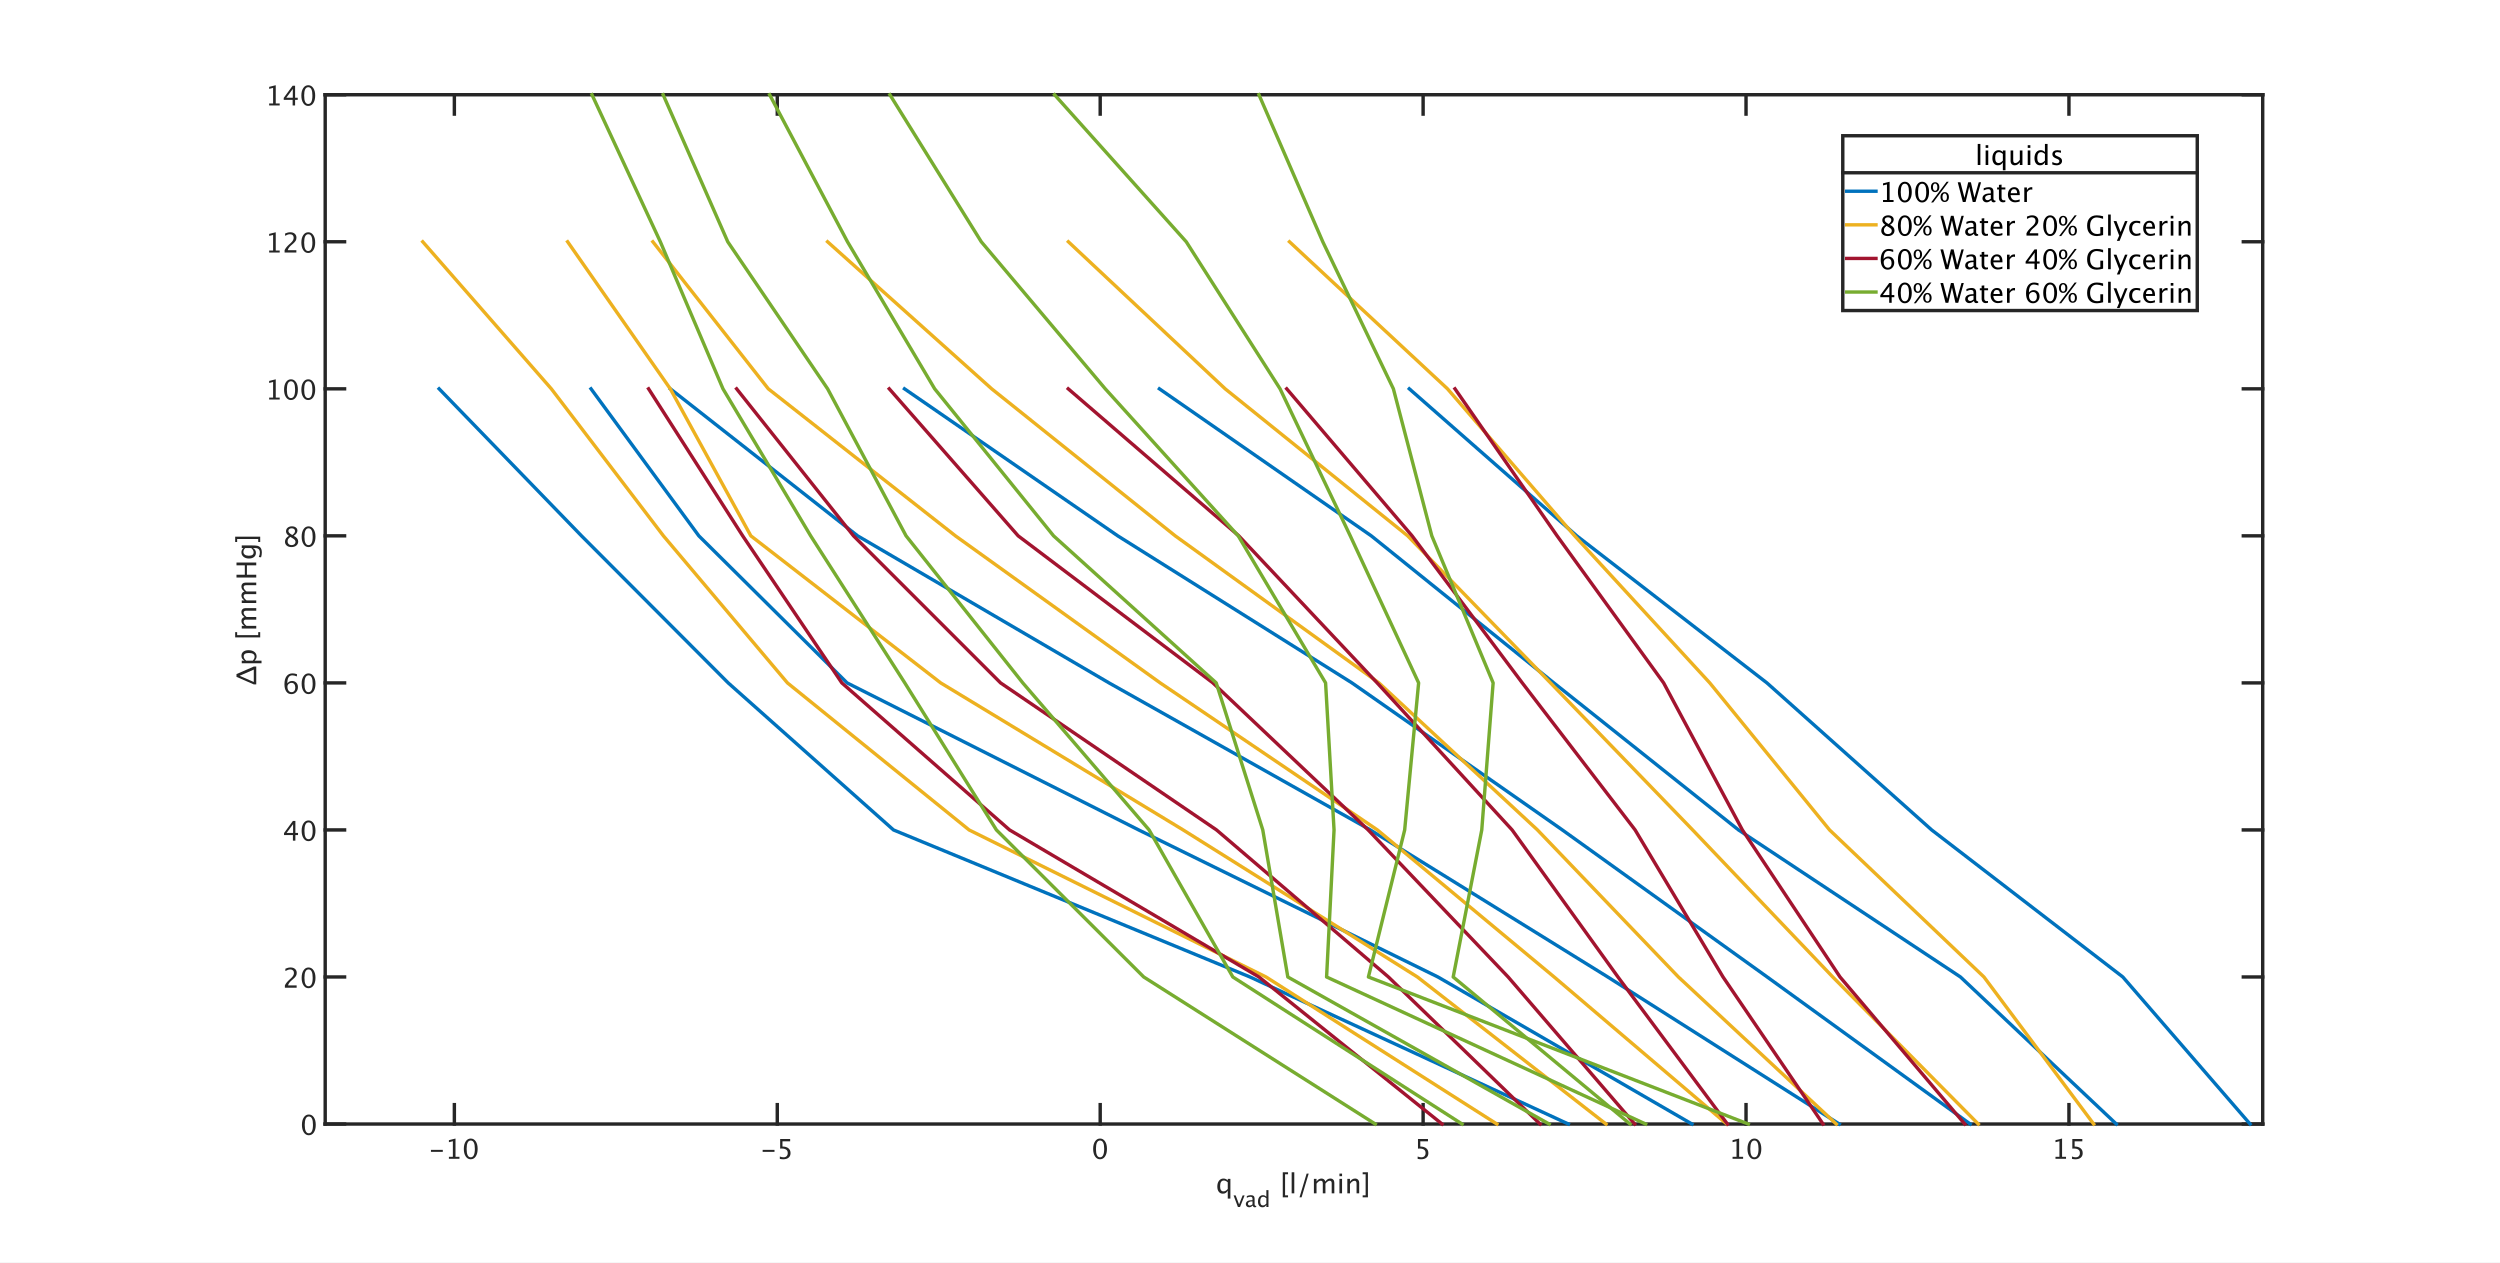 <?xml version="1.0"?>
<!DOCTYPE svg PUBLIC '-//W3C//DTD SVG 1.0//EN'
          'http://www.w3.org/TR/2001/REC-SVG-20010904/DTD/svg10.dtd'>
<svg xmlns:xlink="http://www.w3.org/1999/xlink" style="fill-opacity:1; color-rendering:auto; color-interpolation:auto; text-rendering:auto; stroke:black; stroke-linecap:square; stroke-miterlimit:10; shape-rendering:auto; stroke-opacity:1; fill:black; stroke-dasharray:none; font-weight:normal; stroke-width:1; font-family:'Dialog'; font-style:normal; stroke-linejoin:miter; font-size:12px; stroke-dashoffset:0; image-rendering:auto;" width="2560" height="1293" xmlns="http://www.w3.org/2000/svg"
><rect width="100%" height="100%" fill="#808080" stroke="none"/><!--Generated by the Batik Graphics2D SVG Generator--><defs id="genericDefs"
  /><g
  ><defs id="defs1"
    ><clipPath clipPathUnits="userSpaceOnUse" id="clipPath1"
      ><path d="M0 0 L2560 0 L2560 1293 L0 1293 L0 0 Z"
      /></clipPath
    ></defs
    ><g style="fill:white; stroke:white;"
    ><rect x="0" y="0" width="2560" style="clip-path:url(#clipPath1); stroke:none;" height="1293"
    /></g
    ><g style="fill:white; text-rendering:optimizeSpeed; color-rendering:optimizeSpeed; image-rendering:optimizeSpeed; shape-rendering:crispEdges; stroke:white; color-interpolation:sRGB;"
    ><rect x="0" width="2560" height="1293" y="0" style="stroke:none;"
      /><path style="stroke:none;" d="M333 1151 L2317 1151 L2317 97 L333 97 Z"
    /></g
    ><g style="fill:rgb(38,38,38); text-rendering:geometricPrecision; image-rendering:optimizeQuality; color-rendering:optimizeQuality; stroke-linejoin:round; stroke:rgb(38,38,38); color-interpolation:linearRGB; stroke-width:3.5;"
    ><line y2="1151" style="fill:none;" x1="333" x2="2317" y1="1151"
      /><line y2="97" style="fill:none;" x1="333" x2="2317" y1="97"
      /><line y2="1131.16" style="fill:none;" x1="465.267" x2="465.267" y1="1151"
      /><line y2="1131.16" style="fill:none;" x1="795.933" x2="795.933" y1="1151"
      /><line y2="1131.16" style="fill:none;" x1="1126.6" x2="1126.6" y1="1151"
      /><line y2="1131.16" style="fill:none;" x1="1457.267" x2="1457.267" y1="1151"
      /><line y2="1131.16" style="fill:none;" x1="1787.933" x2="1787.933" y1="1151"
      /><line y2="1131.16" style="fill:none;" x1="2118.6" x2="2118.6" y1="1151"
      /><line y2="116.84" style="fill:none;" x1="465.267" x2="465.267" y1="97"
      /><line y2="116.84" style="fill:none;" x1="795.933" x2="795.933" y1="97"
      /><line y2="116.84" style="fill:none;" x1="1126.6" x2="1126.6" y1="97"
      /><line y2="116.84" style="fill:none;" x1="1457.267" x2="1457.267" y1="97"
      /><line y2="116.84" style="fill:none;" x1="1787.933" x2="1787.933" y1="97"
      /><line y2="116.84" style="fill:none;" x1="2118.6" x2="2118.6" y1="97"
    /></g
    ><g transform="translate(465.267,1158.6)" style="font-size:28px; fill:rgb(38,38,38); text-rendering:geometricPrecision; image-rendering:optimizeQuality; color-rendering:optimizeQuality; font-family:sans-serif; stroke:rgb(38,38,38); color-interpolation:linearRGB;"
    ><path style="stroke:none;" d="M-23.977 20.918 L-23.977 18.895 L-11.836 18.895 L-11.836 20.918 ZM-5.588 28 L-5.588 25.977 L-1.541 25.977 L-1.541 10.008 L-5.588 11.02 L-5.588 8.941 L1.166 7.26 L1.166 25.977 L5.213 25.977 L5.213 28 ZM16.684 28.506 Q13.553 28.506 11.618 25.56 Q9.684 22.613 9.684 17.869 Q9.684 13.084 11.632 10.172 Q13.58 7.26 16.766 7.26 Q19.951 7.26 21.899 10.172 Q23.848 13.084 23.848 17.828 Q23.848 22.695 21.899 25.601 Q19.951 28.506 16.684 28.506 ZM16.711 26.482 Q20.99 26.482 20.99 17.787 Q20.99 9.283 16.766 9.283 Q12.555 9.283 12.555 17.869 Q12.555 26.482 16.711 26.482 Z"
    /></g
    ><g transform="translate(795.933,1158.6)" style="font-size:28px; fill:rgb(38,38,38); text-rendering:geometricPrecision; image-rendering:optimizeQuality; color-rendering:optimizeQuality; font-family:sans-serif; stroke:rgb(38,38,38); color-interpolation:linearRGB;"
    ><path style="stroke:none;" d="M-14.977 20.918 L-14.977 18.895 L-2.836 18.895 L-2.836 20.918 ZM2.606 28.082 L2.606 25.676 Q4.615 26.482 6.434 26.482 Q8.43 26.482 9.571 25.307 Q10.713 24.131 10.713 22.066 Q10.713 17.514 4.438 17.514 Q3.727 17.514 2.947 17.609 L2.947 7.766 L13.188 7.766 L13.188 10.117 L5.312 10.117 L5.312 15.449 Q9.209 15.449 11.396 17.24 Q13.584 19.031 13.584 22.203 Q13.584 25.156 11.595 26.831 Q9.605 28.506 6.078 28.506 Q4.547 28.506 2.606 28.082 Z"
    /></g
    ><g transform="translate(1126.6,1158.6)" style="font-size:28px; fill:rgb(38,38,38); text-rendering:geometricPrecision; image-rendering:optimizeQuality; color-rendering:optimizeQuality; font-family:sans-serif; stroke:rgb(38,38,38); color-interpolation:linearRGB;"
    ><path style="stroke:none;" d="M-0.223 28.506 Q-3.353 28.506 -5.288 25.56 Q-7.223 22.613 -7.223 17.869 Q-7.223 13.084 -5.274 10.172 Q-3.326 7.26 -0.141 7.26 Q3.045 7.26 4.993 10.172 Q6.941 13.084 6.941 17.828 Q6.941 22.695 4.993 25.601 Q3.045 28.506 -0.223 28.506 ZM-0.195 26.482 Q4.084 26.482 4.084 17.787 Q4.084 9.283 -0.141 9.283 Q-4.352 9.283 -4.352 17.869 Q-4.352 26.482 -0.195 26.482 Z"
    /></g
    ><g transform="translate(1457.267,1158.6)" style="font-size:28px; fill:rgb(38,38,38); text-rendering:geometricPrecision; image-rendering:optimizeQuality; color-rendering:optimizeQuality; font-family:sans-serif; stroke:rgb(38,38,38); color-interpolation:linearRGB;"
    ><path style="stroke:none;" d="M-5.596 28.082 L-5.596 25.676 Q-3.586 26.482 -1.768 26.482 Q0.229 26.482 1.37 25.307 Q2.512 24.131 2.512 22.066 Q2.512 17.514 -3.764 17.514 Q-4.475 17.514 -5.254 17.609 L-5.254 7.766 L4.986 7.766 L4.986 10.117 L-2.889 10.117 L-2.889 15.449 Q1.008 15.449 3.195 17.24 Q5.383 19.031 5.383 22.203 Q5.383 25.156 3.394 26.831 Q1.404 28.506 -2.123 28.506 Q-3.654 28.506 -5.596 28.082 Z"
    /></g
    ><g transform="translate(1787.933,1158.6)" style="font-size:28px; fill:rgb(38,38,38); text-rendering:geometricPrecision; image-rendering:optimizeQuality; color-rendering:optimizeQuality; font-family:sans-serif; stroke:rgb(38,38,38); color-interpolation:linearRGB;"
    ><path style="stroke:none;" d="M-13.789 28 L-13.789 25.977 L-9.742 25.977 L-9.742 10.008 L-13.789 11.02 L-13.789 8.941 L-7.035 7.26 L-7.035 25.977 L-2.988 25.977 L-2.988 28 ZM8.482 28.506 Q5.352 28.506 3.417 25.56 Q1.482 22.613 1.482 17.869 Q1.482 13.084 3.431 10.172 Q5.379 7.26 8.565 7.26 Q11.75 7.26 13.698 10.172 Q15.646 13.084 15.646 17.828 Q15.646 22.695 13.698 25.601 Q11.75 28.506 8.482 28.506 ZM8.51 26.482 Q12.789 26.482 12.789 17.787 Q12.789 9.283 8.565 9.283 Q4.354 9.283 4.354 17.869 Q4.354 26.482 8.51 26.482 Z"
    /></g
    ><g transform="translate(2118.6,1158.6)" style="font-size:28px; fill:rgb(38,38,38); text-rendering:geometricPrecision; image-rendering:optimizeQuality; color-rendering:optimizeQuality; font-family:sans-serif; stroke:rgb(38,38,38); color-interpolation:linearRGB;"
    ><path style="stroke:none;" d="M-13.789 28 L-13.789 25.977 L-9.742 25.977 L-9.742 10.008 L-13.789 11.02 L-13.789 8.941 L-7.035 7.26 L-7.035 25.977 L-2.988 25.977 L-2.988 28 ZM3.109 28.082 L3.109 25.676 Q5.119 26.482 6.938 26.482 Q8.934 26.482 10.075 25.307 Q11.217 24.131 11.217 22.066 Q11.217 17.514 4.941 17.514 Q4.231 17.514 3.451 17.609 L3.451 7.766 L13.691 7.766 L13.691 10.117 L5.816 10.117 L5.816 15.449 Q9.713 15.449 11.9 17.24 Q14.088 19.031 14.088 22.203 Q14.088 25.156 12.099 26.831 Q10.109 28.506 6.582 28.506 Q5.051 28.506 3.109 28.082 Z"
    /></g
    ><g transform="translate(1245,1222)" style="font-size:28px; fill:rgb(38,38,38); text-rendering:geometricPrecision; image-rendering:optimizeQuality; color-rendering:optimizeQuality; font-family:sans-serif; stroke:rgb(38,38,38); color-interpolation:linearRGB;"
    ><path style="stroke:none;" d="M12.223 5.4 L12.223 -2.789 Q10.582 0.342 7.273 0.342 Q4.594 0.342 3.056 -1.613 Q1.518 -3.568 1.518 -6.959 Q1.518 -10.664 3.261 -12.92 Q5.004 -15.176 7.848 -15.176 Q10.486 -15.176 12.223 -13.152 L12.223 -14.848 L14.93 -14.848 L14.93 5.4 ZM12.223 -11.307 Q10.131 -13.152 8.258 -13.152 Q4.389 -13.152 4.389 -7.232 Q4.389 -2.023 7.834 -2.023 Q10.076 -2.023 12.223 -4.471 Z"
    /></g
    ><g transform="translate(1263,1236)" style="font-size:22.4px; fill:rgb(38,38,38); text-rendering:geometricPrecision; image-rendering:optimizeQuality; color-rendering:optimizeQuality; font-family:sans-serif; stroke:rgb(38,38,38); color-interpolation:linearRGB;"
    ><path style="stroke:none;" d="M4.616 0 L0.197 -11.878 L2.352 -11.878 L5.808 -2.636 L9.45 -11.878 L11.463 -11.878 L6.77 0 ZM19.873 -1.509 Q17.938 0.273 16.144 0.273 Q14.667 0.273 13.694 -0.651 Q12.72 -1.575 12.72 -2.986 Q12.72 -4.933 14.355 -5.977 Q15.991 -7.022 19.042 -7.022 L19.556 -7.022 L19.556 -8.455 Q19.556 -10.522 17.434 -10.522 Q15.728 -10.522 13.748 -9.472 L13.748 -11.255 Q15.925 -12.141 17.828 -12.141 Q19.819 -12.141 20.765 -11.244 Q21.711 -10.347 21.711 -8.455 L21.711 -3.073 Q21.711 -1.225 22.848 -1.225 Q22.991 -1.225 23.264 -1.269 L23.417 -0.077 Q22.684 0.273 21.798 0.273 Q20.289 0.273 19.873 -1.509 ZM19.556 -2.68 L19.556 -5.753 L18.834 -5.775 Q17.062 -5.775 15.969 -5.102 Q14.875 -4.43 14.875 -3.336 Q14.875 -2.559 15.422 -2.023 Q15.969 -1.488 16.756 -1.488 Q18.102 -1.488 19.556 -2.68 ZM33.742 0 L33.742 -2.231 Q32.43 0.273 29.783 0.273 Q27.639 0.273 26.409 -1.291 Q25.178 -2.855 25.178 -5.567 Q25.178 -8.531 26.573 -10.336 Q27.967 -12.141 30.242 -12.141 Q32.353 -12.141 33.742 -10.522 L33.742 -17.27 L35.908 -17.27 L35.908 0 ZM33.742 -9.045 Q32.069 -10.522 30.57 -10.522 Q27.475 -10.522 27.475 -5.786 Q27.475 -1.619 30.231 -1.619 Q32.025 -1.619 33.742 -3.577 Z"
    /></g
    ><g transform="translate(1302,1222)" style="font-size:28px; fill:rgb(38,38,38); text-rendering:geometricPrecision; image-rendering:optimizeQuality; color-rendering:optimizeQuality; font-family:sans-serif; stroke:rgb(38,38,38); color-interpolation:linearRGB;"
    ><path style="stroke:none;" d="M11.553 4.047 L11.553 -21.588 L16.953 -21.588 L16.953 -19.564 L13.918 -19.564 L13.918 2.023 L16.953 2.023 L16.953 4.047 ZM20.658 0 L20.658 -21.588 L23.352 -21.588 L23.352 0 ZM28.697 4.047 L35.984 -20.234 L38.103 -20.234 L30.816 4.047 ZM43.435 0 L43.435 -14.848 L46.129 -14.848 L46.129 -12.059 Q48.098 -15.176 51.188 -15.176 Q54.168 -15.176 55.248 -12.059 Q57.162 -15.19 60.225 -15.19 Q62.193 -15.19 63.273 -14.034 Q64.353 -12.879 64.353 -10.801 L64.353 0 L61.647 0 L61.647 -10.377 Q61.647 -12.92 59.637 -12.92 Q57.545 -12.92 55.248 -9.953 L55.248 0 L52.541 0 L52.541 -10.377 Q52.541 -12.934 50.49 -12.934 Q48.453 -12.934 46.129 -9.953 L46.129 0 ZM69.576 0 L69.576 -14.848 L72.269 -14.848 L72.269 0 ZM69.576 -17.541 L69.576 -20.234 L72.269 -20.234 L72.269 -17.541 ZM77.67 0 L77.67 -14.848 L80.363 -14.848 L80.363 -12.059 Q82.496 -15.176 85.586 -15.176 Q87.514 -15.176 88.662 -13.952 Q89.811 -12.729 89.811 -10.664 L89.811 0 L87.117 0 L87.117 -9.789 Q87.117 -11.443 86.632 -12.148 Q86.147 -12.852 85.025 -12.852 Q82.551 -12.852 80.363 -9.611 L80.363 0 ZM98.766 4.047 L98.766 -21.588 L93.365 -21.588 L93.365 -19.564 L96.4 -19.564 L96.4 2.023 L93.365 2.023 L93.365 4.047 Z"
    /></g
    ><g style="fill:rgb(38,38,38); text-rendering:geometricPrecision; image-rendering:optimizeQuality; color-rendering:optimizeQuality; stroke-linejoin:round; stroke:rgb(38,38,38); color-interpolation:linearRGB; stroke-width:3.5;"
    ><line y2="97" style="fill:none;" x1="333" x2="333" y1="1151"
      /><line y2="97" style="fill:none;" x1="2317" x2="2317" y1="1151"
      /><line y2="1151" style="fill:none;" x1="333" x2="352.84" y1="1151"
      /><line y2="1000.429" style="fill:none;" x1="333" x2="352.84" y1="1000.429"
      /><line y2="849.857" style="fill:none;" x1="333" x2="352.84" y1="849.857"
      /><line y2="699.286" style="fill:none;" x1="333" x2="352.84" y1="699.286"
      /><line y2="548.714" style="fill:none;" x1="333" x2="352.84" y1="548.714"
      /><line y2="398.143" style="fill:none;" x1="333" x2="352.84" y1="398.143"
      /><line y2="247.571" style="fill:none;" x1="333" x2="352.84" y1="247.571"
      /><line y2="97" style="fill:none;" x1="333" x2="352.84" y1="97"
      /><line y2="1151" style="fill:none;" x1="2317" x2="2297.16" y1="1151"
      /><line y2="1000.429" style="fill:none;" x1="2317" x2="2297.16" y1="1000.429"
      /><line y2="849.857" style="fill:none;" x1="2317" x2="2297.16" y1="849.857"
      /><line y2="699.286" style="fill:none;" x1="2317" x2="2297.16" y1="699.286"
      /><line y2="548.714" style="fill:none;" x1="2317" x2="2297.16" y1="548.714"
      /><line y2="398.143" style="fill:none;" x1="2317" x2="2297.16" y1="398.143"
      /><line y2="247.571" style="fill:none;" x1="2317" x2="2297.16" y1="247.571"
      /><line y2="97" style="fill:none;" x1="2317" x2="2297.16" y1="97"
    /></g
    ><g transform="translate(325.4,1151)" style="font-size:28px; fill:rgb(38,38,38); text-rendering:geometricPrecision; image-rendering:optimizeQuality; color-rendering:optimizeQuality; font-family:sans-serif; stroke:rgb(38,38,38); color-interpolation:linearRGB;"
    ><path style="stroke:none;" d="M-9.223 11.506 Q-12.354 11.506 -14.288 8.56 Q-16.223 5.613 -16.223 0.869 Q-16.223 -3.916 -14.274 -6.828 Q-12.326 -9.74 -9.141 -9.74 Q-5.955 -9.74 -4.007 -6.828 Q-2.059 -3.916 -2.059 0.828 Q-2.059 5.695 -4.007 8.601 Q-5.955 11.506 -9.223 11.506 ZM-9.195 9.482 Q-4.916 9.482 -4.916 0.787 Q-4.916 -7.717 -9.141 -7.717 Q-13.352 -7.717 -13.352 0.869 Q-13.352 9.482 -9.195 9.482 Z"
    /></g
    ><g transform="translate(325.4,1000.429)" style="font-size:28px; fill:rgb(38,38,38); text-rendering:geometricPrecision; image-rendering:optimizeQuality; color-rendering:optimizeQuality; font-family:sans-serif; stroke:rgb(38,38,38); color-interpolation:linearRGB;"
    ><path style="stroke:none;" d="M-33.676 11 L-33.676 8.635 Q-32.5 5.887 -28.918 2.647 L-27.373 1.266 Q-24.393 -1.428 -24.393 -4.08 Q-24.393 -5.775 -25.411 -6.746 Q-26.43 -7.717 -28.207 -7.717 Q-30.312 -7.717 -33.17 -6.09 L-33.17 -8.469 Q-30.477 -9.74 -27.824 -9.74 Q-24.98 -9.74 -23.258 -8.209 Q-21.535 -6.678 -21.535 -4.148 Q-21.535 -2.33 -22.403 -0.922 Q-23.271 0.486 -25.637 2.496 L-26.676 3.385 Q-29.916 6.133 -30.422 8.635 L-21.631 8.635 L-21.631 11 ZM-9.518 11.506 Q-12.648 11.506 -14.583 8.56 Q-16.518 5.613 -16.518 0.869 Q-16.518 -3.916 -14.569 -6.828 Q-12.621 -9.74 -9.435 -9.74 Q-6.25 -9.74 -4.302 -6.828 Q-2.353 -3.916 -2.353 0.828 Q-2.353 5.695 -4.302 8.601 Q-6.25 11.506 -9.518 11.506 ZM-9.49 9.482 Q-5.211 9.482 -5.211 0.787 Q-5.211 -7.717 -9.435 -7.717 Q-13.646 -7.717 -13.646 0.869 Q-13.646 9.482 -9.49 9.482 Z"
    /></g
    ><g transform="translate(325.4,849.857)" style="font-size:28px; fill:rgb(38,38,38); text-rendering:geometricPrecision; image-rendering:optimizeQuality; color-rendering:optimizeQuality; font-family:sans-serif; stroke:rgb(38,38,38); color-interpolation:linearRGB;"
    ><path style="stroke:none;" d="M-25.459 11 L-25.459 5.271 L-34.565 5.271 L-34.565 3.234 L-25.459 -9.234 L-22.93 -9.234 L-22.93 3.07 L-20.223 3.07 L-20.223 5.271 L-22.93 5.271 L-22.93 11 ZM-31.926 3.07 L-25.281 3.07 L-25.281 -5.926 ZM-9.518 11.506 Q-12.648 11.506 -14.583 8.56 Q-16.518 5.613 -16.518 0.869 Q-16.518 -3.916 -14.569 -6.828 Q-12.621 -9.74 -9.435 -9.74 Q-6.25 -9.74 -4.302 -6.828 Q-2.353 -3.916 -2.353 0.828 Q-2.353 5.695 -4.302 8.601 Q-6.25 11.506 -9.518 11.506 ZM-9.49 9.482 Q-5.211 9.482 -5.211 0.787 Q-5.211 -7.717 -9.435 -7.717 Q-13.646 -7.717 -13.646 0.869 Q-13.646 9.482 -9.49 9.482 Z"
    /></g
    ><g transform="translate(325.4,699.286)" style="font-size:28px; fill:rgb(38,38,38); text-rendering:geometricPrecision; image-rendering:optimizeQuality; color-rendering:optimizeQuality; font-family:sans-serif; stroke:rgb(38,38,38); color-interpolation:linearRGB;"
    ><path style="stroke:none;" d="M-31.188 0.514 Q-29.26 -1.988 -26.334 -1.988 Q-23.682 -1.988 -21.993 -0.231 Q-20.305 1.525 -20.305 4.273 Q-20.305 7.432 -22.198 9.469 Q-24.092 11.506 -27.004 11.506 Q-30.354 11.506 -32.24 8.812 Q-34.127 6.119 -34.127 1.334 Q-34.127 -3.93 -31.96 -6.842 Q-29.793 -9.754 -25.855 -9.754 Q-24.051 -9.754 -21.344 -8.988 L-21.344 -6.637 Q-24.201 -7.731 -26.02 -7.731 Q-31.188 -7.731 -31.188 0.514 ZM-23.012 4.875 Q-23.012 2.578 -24.044 1.266 Q-25.076 -0.047 -26.908 -0.047 Q-28.617 -0.047 -29.848 1.102 Q-31.078 2.25 -31.078 3.863 Q-31.078 6.406 -29.909 7.944 Q-28.74 9.482 -26.812 9.482 Q-25.076 9.482 -24.044 8.231 Q-23.012 6.981 -23.012 4.875 ZM-9.518 11.506 Q-12.648 11.506 -14.583 8.56 Q-16.518 5.613 -16.518 0.869 Q-16.518 -3.916 -14.569 -6.828 Q-12.621 -9.74 -9.435 -9.74 Q-6.25 -9.74 -4.302 -6.828 Q-2.353 -3.916 -2.353 0.828 Q-2.353 5.695 -4.302 8.601 Q-6.25 11.506 -9.518 11.506 ZM-9.49 9.482 Q-5.211 9.482 -5.211 0.787 Q-5.211 -7.717 -9.435 -7.717 Q-13.646 -7.717 -13.646 0.869 Q-13.646 9.482 -9.49 9.482 Z"
    /></g
    ><g transform="translate(325.4,548.714)" style="font-size:28px; fill:rgb(38,38,38); text-rendering:geometricPrecision; image-rendering:optimizeQuality; color-rendering:optimizeQuality; font-family:sans-serif; stroke:rgb(38,38,38); color-interpolation:linearRGB;"
    ><path style="stroke:none;" d="M-29.561 -0.019 Q-32.527 -2.084 -32.527 -4.586 Q-32.527 -6.883 -30.846 -8.318 Q-29.164 -9.754 -26.457 -9.754 Q-23.955 -9.754 -22.403 -8.537 Q-20.852 -7.32 -20.852 -5.379 Q-20.852 -2.439 -24.625 -0.019 Q-20.045 2.223 -20.045 5.764 Q-20.045 8.307 -21.966 9.906 Q-23.887 11.506 -26.922 11.506 Q-29.902 11.506 -31.741 9.995 Q-33.58 8.484 -33.58 6.023 Q-33.58 2.387 -29.561 -0.019 ZM-26.129 -0.867 Q-23.299 -2.727 -23.299 -5.01 Q-23.299 -6.227 -24.242 -6.972 Q-25.186 -7.717 -26.73 -7.717 Q-28.221 -7.717 -29.15 -6.985 Q-30.08 -6.254 -30.08 -5.092 Q-30.08 -3.957 -29.239 -3.062 Q-28.398 -2.166 -26.129 -0.867 ZM-28.098 1.074 Q-29.725 2.332 -30.306 3.269 Q-30.887 4.205 -30.887 5.6 Q-30.887 7.336 -29.766 8.409 Q-28.645 9.482 -26.812 9.482 Q-25.049 9.482 -23.935 8.566 Q-22.82 7.65 -22.82 6.188 Q-22.82 5.012 -23.511 4.198 Q-24.201 3.385 -26.184 2.209 ZM-9.518 11.506 Q-12.648 11.506 -14.583 8.56 Q-16.518 5.613 -16.518 0.869 Q-16.518 -3.916 -14.569 -6.828 Q-12.621 -9.74 -9.435 -9.74 Q-6.25 -9.74 -4.302 -6.828 Q-2.353 -3.916 -2.353 0.828 Q-2.353 5.695 -4.302 8.601 Q-6.25 11.506 -9.518 11.506 ZM-9.49 9.482 Q-5.211 9.482 -5.211 0.787 Q-5.211 -7.717 -9.435 -7.717 Q-13.646 -7.717 -13.646 0.869 Q-13.646 9.482 -9.49 9.482 Z"
    /></g
    ><g transform="translate(325.4,398.143)" style="font-size:28px; fill:rgb(38,38,38); text-rendering:geometricPrecision; image-rendering:optimizeQuality; color-rendering:optimizeQuality; font-family:sans-serif; stroke:rgb(38,38,38); color-interpolation:linearRGB;"
    ><path style="stroke:none;" d="M-49.789 11 L-49.789 8.977 L-45.742 8.977 L-45.742 -6.992 L-49.789 -5.981 L-49.789 -8.059 L-43.035 -9.74 L-43.035 8.977 L-38.988 8.977 L-38.988 11 ZM-27.518 11.506 Q-30.648 11.506 -32.583 8.56 Q-34.518 5.613 -34.518 0.869 Q-34.518 -3.916 -32.569 -6.828 Q-30.621 -9.74 -27.436 -9.74 Q-24.25 -9.74 -22.302 -6.828 Q-20.354 -3.916 -20.354 0.828 Q-20.354 5.695 -22.302 8.601 Q-24.25 11.506 -27.518 11.506 ZM-27.49 9.482 Q-23.211 9.482 -23.211 0.787 Q-23.211 -7.717 -27.436 -7.717 Q-31.646 -7.717 -31.646 0.869 Q-31.646 9.482 -27.49 9.482 ZM-9.812 11.506 Q-12.943 11.506 -14.878 8.56 Q-16.812 5.613 -16.812 0.869 Q-16.812 -3.916 -14.864 -6.828 Q-12.916 -9.74 -9.73 -9.74 Q-6.545 -9.74 -4.597 -6.828 Q-2.648 -3.916 -2.648 0.828 Q-2.648 5.695 -4.597 8.601 Q-6.545 11.506 -9.812 11.506 ZM-9.785 9.482 Q-5.506 9.482 -5.506 0.787 Q-5.506 -7.717 -9.73 -7.717 Q-13.941 -7.717 -13.941 0.869 Q-13.941 9.482 -9.785 9.482 Z"
    /></g
    ><g transform="translate(325.4,247.571)" style="font-size:28px; fill:rgb(38,38,38); text-rendering:geometricPrecision; image-rendering:optimizeQuality; color-rendering:optimizeQuality; font-family:sans-serif; stroke:rgb(38,38,38); color-interpolation:linearRGB;"
    ><path style="stroke:none;" d="M-49.789 11 L-49.789 8.977 L-45.742 8.977 L-45.742 -6.992 L-49.789 -5.981 L-49.789 -8.059 L-43.035 -9.74 L-43.035 8.977 L-38.988 8.977 L-38.988 11 ZM-33.971 11 L-33.971 8.635 Q-32.795 5.887 -29.213 2.647 L-27.668 1.266 Q-24.688 -1.428 -24.688 -4.08 Q-24.688 -5.775 -25.706 -6.746 Q-26.725 -7.717 -28.502 -7.717 Q-30.607 -7.717 -33.465 -6.09 L-33.465 -8.469 Q-30.771 -9.74 -28.119 -9.74 Q-25.275 -9.74 -23.553 -8.209 Q-21.83 -6.678 -21.83 -4.148 Q-21.83 -2.33 -22.698 -0.922 Q-23.566 0.486 -25.932 2.496 L-26.971 3.385 Q-30.211 6.133 -30.717 8.635 L-21.926 8.635 L-21.926 11 ZM-9.812 11.506 Q-12.943 11.506 -14.878 8.56 Q-16.812 5.613 -16.812 0.869 Q-16.812 -3.916 -14.864 -6.828 Q-12.916 -9.74 -9.73 -9.74 Q-6.545 -9.74 -4.597 -6.828 Q-2.648 -3.916 -2.648 0.828 Q-2.648 5.695 -4.597 8.601 Q-6.545 11.506 -9.812 11.506 ZM-9.785 9.482 Q-5.506 9.482 -5.506 0.787 Q-5.506 -7.717 -9.73 -7.717 Q-13.941 -7.717 -13.941 0.869 Q-13.941 9.482 -9.785 9.482 Z"
    /></g
    ><g transform="translate(325.4,97)" style="font-size:28px; fill:rgb(38,38,38); text-rendering:geometricPrecision; image-rendering:optimizeQuality; color-rendering:optimizeQuality; font-family:sans-serif; stroke:rgb(38,38,38); color-interpolation:linearRGB;"
    ><path style="stroke:none;" d="M-49.789 11 L-49.789 8.977 L-45.742 8.977 L-45.742 -6.992 L-49.789 -5.981 L-49.789 -8.059 L-43.035 -9.74 L-43.035 8.977 L-38.988 8.977 L-38.988 11 ZM-25.754 11 L-25.754 5.271 L-34.859 5.271 L-34.859 3.234 L-25.754 -9.234 L-23.225 -9.234 L-23.225 3.07 L-20.518 3.07 L-20.518 5.271 L-23.225 5.271 L-23.225 11 ZM-32.221 3.07 L-25.576 3.07 L-25.576 -5.926 ZM-9.812 11.506 Q-12.943 11.506 -14.878 8.56 Q-16.812 5.613 -16.812 0.869 Q-16.812 -3.916 -14.864 -6.828 Q-12.916 -9.74 -9.73 -9.74 Q-6.545 -9.74 -4.597 -6.828 Q-2.648 -3.916 -2.648 0.828 Q-2.648 5.695 -4.597 8.601 Q-6.545 11.506 -9.812 11.506 ZM-9.785 9.482 Q-5.506 9.482 -5.506 0.787 Q-5.506 -7.717 -9.73 -7.717 Q-13.941 -7.717 -13.941 0.869 Q-13.941 9.482 -9.785 9.482 Z"
    /></g
    ><g transform="translate(268.4,624) rotate(-90)" style="font-size:28px; fill:rgb(38,38,38); text-rendering:geometricPrecision; image-rendering:optimizeQuality; color-rendering:optimizeQuality; font-family:sans-serif; stroke:rgb(38,38,38); color-interpolation:linearRGB;"
    ><path style="stroke:none;" d="M-76.83 -6 L-76.83 -8.529 L-69.106 -26.234 L-66.262 -26.234 L-58.565 -8.529 L-58.565 -6 ZM-74.356 -8.529 L-61.668 -8.529 L-67.998 -23.076 ZM-55.201 -0.6 L-55.201 -20.848 L-52.508 -20.848 L-52.508 -18.059 Q-50.853 -21.176 -47.545 -21.176 Q-44.865 -21.176 -43.327 -19.221 Q-41.789 -17.266 -41.789 -13.875 Q-41.789 -10.184 -43.532 -7.921 Q-45.275 -5.658 -48.119 -5.658 Q-50.758 -5.658 -52.508 -7.682 L-52.508 -0.6 ZM-52.508 -9.541 Q-50.43 -7.682 -48.543 -7.682 Q-44.66 -7.682 -44.66 -13.602 Q-44.66 -18.824 -48.105 -18.824 Q-50.361 -18.824 -52.508 -16.377 ZM-28.719 -1.953 L-28.719 -27.588 L-23.318 -27.588 L-23.318 -25.564 L-26.354 -25.564 L-26.354 -3.977 L-23.318 -3.977 L-23.318 -1.953 ZM-19.613 -6 L-19.613 -20.848 L-16.92 -20.848 L-16.92 -18.059 Q-14.951 -21.176 -11.861 -21.176 Q-8.881 -21.176 -7.801 -18.059 Q-5.887 -21.189 -2.824 -21.189 Q-0.856 -21.189 0.225 -20.034 Q1.305 -18.879 1.305 -16.801 L1.305 -6 L-1.402 -6 L-1.402 -16.377 Q-1.402 -18.92 -3.412 -18.92 Q-5.504 -18.92 -7.801 -15.953 L-7.801 -6 L-10.508 -6 L-10.508 -16.377 Q-10.508 -18.934 -12.559 -18.934 Q-14.596 -18.934 -16.92 -15.953 L-16.92 -6 ZM6.527 -6 L6.527 -20.848 L9.221 -20.848 L9.221 -18.059 Q11.19 -21.176 14.279 -21.176 Q17.26 -21.176 18.34 -18.059 Q20.254 -21.189 23.316 -21.189 Q25.285 -21.189 26.365 -20.034 Q27.445 -18.879 27.445 -16.801 L27.445 -6 L24.738 -6 L24.738 -16.377 Q24.738 -18.92 22.729 -18.92 Q20.637 -18.92 18.34 -15.953 L18.34 -6 L15.633 -6 L15.633 -16.377 Q15.633 -18.934 13.582 -18.934 Q11.545 -18.934 9.221 -15.953 L9.221 -6 ZM32.586 -6 L32.586 -26.234 L35.457 -26.234 L35.457 -17.703 L45.082 -17.703 L45.082 -26.234 L47.953 -26.234 L47.953 -6 L45.082 -6 L45.082 -15.557 L35.457 -15.557 L35.457 -6 ZM53.299 -1.065 L53.613 -3.402 Q55.951 -2.295 58.221 -2.295 Q62.773 -2.295 62.773 -7.121 L62.773 -9.459 Q61.283 -6.342 57.879 -6.342 Q55.213 -6.342 53.641 -8.283 Q52.068 -10.225 52.068 -13.52 Q52.068 -16.91 53.859 -19.043 Q55.65 -21.176 58.494 -21.176 Q60.982 -21.176 62.773 -19.152 L62.773 -20.848 L65.481 -20.848 L65.481 -10.047 Q65.481 -6.561 65.118 -4.886 Q64.756 -3.211 63.758 -2.144 Q61.994 -0.272 58.275 -0.272 Q55.678 -0.272 53.299 -1.065 ZM62.773 -11.141 L62.773 -17.307 Q60.996 -19.152 58.904 -19.152 Q57.045 -19.152 55.992 -17.662 Q54.94 -16.172 54.94 -13.574 Q54.94 -8.693 58.371 -8.693 Q60.709 -8.693 62.773 -11.141 ZM74.422 -1.953 L74.422 -27.588 L69.022 -27.588 L69.022 -25.564 L72.057 -25.564 L72.057 -3.977 L69.022 -3.977 L69.022 -1.953 Z"
    /></g
    ><g style="stroke-linecap:butt; fill:rgb(0,114,189); text-rendering:geometricPrecision; image-rendering:optimizeQuality; color-rendering:optimizeQuality; stroke-linejoin:round; stroke:rgb(0,114,189); color-interpolation:linearRGB; stroke-width:3.5;"
    ><path d="M1605.988 1151 L1279.972 1000.429 L914.918 849.857 L745.664 699.286 L595.452 548.714 L449.642 398.143" style="fill:none; fill-rule:evenodd;"
      /><path d="M1732.556 1151 L1472.437 1000.429 L1166.009 849.857 L867.403 699.286 L715.608 548.714 L605.199 398.143" style="fill:none; fill-rule:evenodd;"
      /><path d="M1883.43 1151 L1646.337 1000.429 L1403.205 849.857 L1135.636 699.286 L878.195 548.714 L686.411 398.143" style="fill:none; fill-rule:evenodd;"
      /><path d="M2017.467 1151 L1809.585 1000.429 L1599.822 849.857 L1384.398 699.286 L1144.583 548.714 L926.194 398.143" style="fill:none; fill-rule:evenodd;"
      /><path d="M2167.11 1151 L2007.51 1000.429 L1780.227 849.857 L1591.144 699.286 L1404.182 548.714 L1187.217 398.143" style="fill:none; fill-rule:evenodd;"
      /><path d="M2304.071 1151 L2173.766 1000.429 L1978.024 849.857 L1809.321 699.286 L1614.602 548.714 L1443.098 398.143" style="fill:none; fill-rule:evenodd;"
      /><path d="M1532.813 1151 L1296.413 1000.429 L992.332 849.857 L806.32 699.286 L679.337 548.714 L564.542 398.143 L432.887 247.571" style="fill:none; fill-rule:evenodd; stroke:rgb(237,177,32);"
      /><path d="M1644.538 1151 L1451.414 1000.429 L1211.544 849.857 L963.269 699.286 L768.874 548.714 L686.342 398.143 L581.245 247.571" style="fill:none; fill-rule:evenodd; stroke:rgb(237,177,32);"
      /><path d="M1768.264 1151 L1591.443 1000.429 L1410.438 849.857 L1188.034 699.286 L978.346 548.714 L786.726 398.143 L668.53 247.571" style="fill:none; fill-rule:evenodd; stroke:rgb(237,177,32);"
      /><path d="M1880.362 1151 L1718.684 1000.429 L1574.357 849.857 L1411.981 699.286 L1203.424 548.714 L1015.462 398.143 L847.422 247.571" style="fill:none; fill-rule:evenodd; stroke:rgb(237,177,32);"
      /><path d="M2025.762 1151 L1876.736 1000.429 L1733.26 849.857 L1587.729 699.286 L1441.471 548.714 L1254.551 398.143 L1094.002 247.571" style="fill:none; fill-rule:evenodd; stroke:rgb(237,177,32);"
      /><path d="M2143.928 1151 L2031.56 1000.429 L1873.469 849.857 L1750.807 699.286 L1612.447 548.714 L1482.218 398.143 L1320.417 247.571" style="fill:none; fill-rule:evenodd; stroke:rgb(237,177,32);"
      /><path d="M1476.671 1151 L1289.165 1000.429 L1033.791 849.857 L862.026 699.286 L760.514 548.714 L664.156 398.143" style="fill:none; fill-rule:evenodd; stroke:rgb(162,20,47);"
      /><path d="M1577.037 1151 L1421.756 1000.429 L1245.713 849.857 L1024.575 699.286 L873.991 548.714 L754.291 398.143" style="fill:none; fill-rule:evenodd; stroke:rgb(162,20,47);"
      /><path d="M1673.923 1151 L1544.335 1000.429 L1400.997 849.857 L1242.023 699.286 L1042.599 548.714 L910.599 398.143" style="fill:none; fill-rule:evenodd; stroke:rgb(162,20,47);"
      /><path d="M1768.87 1151 L1656.791 1000.429 L1548.403 849.857 L1410.195 699.286 L1268.521 548.714 L1093.846 398.143" style="fill:none; fill-rule:evenodd; stroke:rgb(162,20,47);"
      /><path d="M1866.801 1151 L1764.378 1000.429 L1674.354 849.857 L1558.798 699.286 L1445.967 548.714 L1317.592 398.143" style="fill:none; fill-rule:evenodd; stroke:rgb(162,20,47);"
      /><path d="M2011.943 1151 L1884.186 1000.429 L1784.19 849.857 L1703.549 699.286 L1594.463 548.714 L1489.9 398.143" style="fill:none; fill-rule:evenodd; stroke:rgb(162,20,47);"
      /><path d="M1408.273 1151 L1171.175 1000.429 L1020.325 849.857 L926.508 699.286 L830.122 548.714 L740.315 398.143 L676.171 247.571 L606.192 97" style="fill:none; fill-rule:evenodd; stroke:rgb(119,172,48);"
      /><path d="M1497.133 1151 L1262.419 1000.429 L1176.678 849.857 L1047.336 699.286 L927.804 548.714 L847.474 398.143 L745.236 247.571 L679.055 97" style="fill:none; fill-rule:evenodd; stroke:rgb(119,172,48);"
      /><path d="M1586.31 1151 L1318.718 1000.429 L1293.082 849.857 L1245.419 699.286 L1078.857 548.714 L957.097 398.143 L867.805 247.571 L788.107 97" style="fill:none; fill-rule:evenodd; stroke:rgb(119,172,48);"
      /><path d="M1685.114 1151 L1358.427 1000.429 L1366.06 849.857 L1357.397 699.286 L1267.928 548.714 L1131.79 398.143 L1004.827 247.571 L911.259 97" style="fill:none; fill-rule:evenodd; stroke:rgb(119,172,48);"
      /><path d="M1790.215 1151 L1401.248 1000.429 L1438.387 849.857 L1452.676 699.286 L1382.671 548.714 L1310.775 398.143 L1214.705 247.571 L1079.856 97" style="fill:none; fill-rule:evenodd; stroke:rgb(119,172,48);"
      /><path d="M1669.183 1151 L1488.071 1000.429 L1517.328 849.857 L1528.958 699.286 L1466.166 548.714 L1426.814 398.143 L1354.525 247.571 L1289.159 97" style="fill:none; fill-rule:evenodd; stroke:rgb(119,172,48);"
    /></g
    ><g style="fill:white; text-rendering:optimizeSpeed; color-rendering:optimizeSpeed; image-rendering:optimizeSpeed; shape-rendering:crispEdges; stroke:white; color-interpolation:sRGB;"
    ><path style="stroke:none;" d="M2250 318 L2250 139 L1887 139 L1887 318 Z"
    /></g
    ><g transform="translate(1924,195.841)" style="font-size:28px; text-rendering:geometricPrecision; color-rendering:optimizeQuality; image-rendering:optimizeQuality; font-family:sans-serif; color-interpolation:linearRGB;"
    ><path style="stroke:none;" d="M4.211 11 L4.211 8.977 L8.258 8.977 L8.258 -6.992 L4.211 -5.981 L4.211 -8.059 L10.965 -9.74 L10.965 8.977 L15.012 8.977 L15.012 11 ZM26.482 11.506 Q23.352 11.506 21.417 8.56 Q19.482 5.613 19.482 0.869 Q19.482 -3.916 21.431 -6.828 Q23.379 -9.74 26.564 -9.74 Q29.75 -9.74 31.698 -6.828 Q33.647 -3.916 33.647 0.828 Q33.647 5.695 31.698 8.601 Q29.75 11.506 26.482 11.506 ZM26.51 9.482 Q30.789 9.482 30.789 0.787 Q30.789 -7.717 26.564 -7.717 Q22.354 -7.717 22.354 0.869 Q22.354 9.482 26.51 9.482 ZM44.188 11.506 Q41.057 11.506 39.122 8.56 Q37.188 5.613 37.188 0.869 Q37.188 -3.916 39.136 -6.828 Q41.084 -9.74 44.27 -9.74 Q47.455 -9.74 49.403 -6.828 Q51.352 -3.916 51.352 0.828 Q51.352 5.695 49.403 8.601 Q47.455 11.506 44.188 11.506 ZM44.215 9.482 Q48.494 9.482 48.494 0.787 Q48.494 -7.717 44.27 -7.717 Q40.059 -7.717 40.059 0.869 Q40.059 9.482 44.215 9.482 ZM53.443 11.506 L69.385 -9.74 L71.49 -9.74 L55.562 11.506 ZM57.518 0.883 Q55.59 0.883 54.435 -0.498 Q53.279 -1.879 53.279 -4.189 Q53.279 -6.514 54.441 -7.874 Q55.603 -9.234 57.586 -9.234 Q59.555 -9.234 60.717 -7.874 Q61.879 -6.514 61.879 -4.203 Q61.879 -1.838 60.717 -0.477 Q59.555 0.883 57.518 0.883 ZM57.559 -0.471 Q59.855 -0.471 59.855 -4.203 Q59.855 -5.885 59.24 -6.89 Q58.625 -7.894 57.586 -7.894 Q56.533 -7.894 55.918 -6.89 Q55.303 -5.885 55.303 -4.189 Q55.303 -2.494 55.918 -1.482 Q56.533 -0.471 57.559 -0.471 ZM67.307 11 Q65.365 11 64.217 9.626 Q63.068 8.252 63.068 5.941 Q63.068 3.617 64.231 2.25 Q65.393 0.883 67.361 0.883 Q69.33 0.883 70.499 2.243 Q71.668 3.603 71.668 5.914 Q71.668 8.293 70.506 9.646 Q69.344 11 67.307 11 ZM67.334 9.646 Q69.644 9.646 69.644 5.914 Q69.644 4.232 69.022 3.228 Q68.4 2.223 67.361 2.223 Q66.322 2.223 65.707 3.228 Q65.092 4.232 65.092 5.941 Q65.092 7.623 65.7 8.635 Q66.309 9.646 67.334 9.646 ZM85.928 11 L80.719 -9.234 L83.481 -9.234 L87.623 6.748 L91.438 -9.234 L94.199 -9.234 L97.809 6.529 L102.266 -9.234 L104.603 -9.234 L98.93 11 L96.072 11 L92.504 -4.6 L88.772 11 ZM114.994 9.113 Q112.574 11.342 110.332 11.342 Q108.486 11.342 107.269 10.187 Q106.053 9.031 106.053 7.268 Q106.053 4.834 108.097 3.528 Q110.141 2.223 113.955 2.223 L114.598 2.223 L114.598 0.432 Q114.598 -2.152 111.945 -2.152 Q109.812 -2.152 107.338 -0.84 L107.338 -3.068 Q110.059 -4.176 112.438 -4.176 Q114.926 -4.176 116.108 -3.055 Q117.291 -1.934 117.291 0.432 L117.291 7.158 Q117.291 9.469 118.713 9.469 Q118.891 9.469 119.232 9.414 L119.424 10.904 Q118.508 11.342 117.4 11.342 Q115.514 11.342 114.994 9.113 ZM114.598 7.65 L114.598 3.809 L113.695 3.781 Q111.481 3.781 110.113 4.622 Q108.746 5.463 108.746 6.83 Q108.746 7.801 109.43 8.471 Q110.113 9.141 111.098 9.141 Q112.779 9.141 114.598 7.65 ZM127.258 11.342 Q125.207 11.342 124.059 10.166 Q122.91 8.99 122.91 6.898 L122.91 -1.824 L121.051 -1.824 L121.051 -3.848 L122.91 -3.848 L122.91 -6.541 L125.603 -6.801 L125.603 -3.848 L129.486 -3.848 L129.486 -1.824 L125.603 -1.824 L125.603 6.406 Q125.603 9.318 128.119 9.318 Q128.652 9.318 129.418 9.141 L129.418 11 Q128.174 11.342 127.258 11.342 ZM144.156 10.521 Q141.449 11.342 139.522 11.342 Q136.24 11.342 134.169 9.161 Q132.098 6.981 132.098 3.508 Q132.098 0.131 133.923 -2.029 Q135.748 -4.189 138.592 -4.189 Q141.285 -4.189 142.755 -2.275 Q144.225 -0.361 144.225 3.166 L144.211 4 L134.846 4 Q135.434 9.291 140.027 9.291 Q141.709 9.291 144.156 8.389 ZM134.969 1.977 L141.518 1.977 Q141.518 -2.166 138.428 -2.166 Q135.324 -2.166 134.969 1.977 ZM148.873 11 L148.873 -3.848 L151.566 -3.848 L151.566 -1.059 Q153.166 -4.176 156.215 -4.176 Q156.625 -4.176 157.076 -4.107 L157.076 -1.592 Q156.379 -1.824 155.846 -1.824 Q153.289 -1.824 151.566 1.211 L151.566 11 Z"
    /></g
    ><g style="stroke-linecap:butt; fill:rgb(0,114,189); text-rendering:geometricPrecision; image-rendering:optimizeQuality; color-rendering:optimizeQuality; stroke-linejoin:round; stroke:rgb(0,114,189); color-interpolation:linearRGB; stroke-width:3.5;"
    ><line y2="195.841" style="fill:none;" x1="1891" x2="1921" y1="195.841"
    /></g
    ><g transform="translate(1924,230.245)" style="font-size:28px; text-rendering:geometricPrecision; color-rendering:optimizeQuality; image-rendering:optimizeQuality; font-family:sans-serif; color-interpolation:linearRGB;"
    ><path style="stroke:none;" d="M6.439 -0.019 Q3.473 -2.084 3.473 -4.586 Q3.473 -6.883 5.154 -8.318 Q6.836 -9.754 9.543 -9.754 Q12.045 -9.754 13.597 -8.537 Q15.148 -7.32 15.148 -5.379 Q15.148 -2.439 11.375 -0.019 Q15.955 2.223 15.955 5.764 Q15.955 8.307 14.034 9.906 Q12.113 11.506 9.078 11.506 Q6.098 11.506 4.259 9.995 Q2.42 8.484 2.42 6.023 Q2.42 2.387 6.439 -0.019 ZM9.871 -0.867 Q12.701 -2.727 12.701 -5.01 Q12.701 -6.227 11.758 -6.972 Q10.815 -7.717 9.27 -7.717 Q7.779 -7.717 6.85 -6.985 Q5.92 -6.254 5.92 -5.092 Q5.92 -3.957 6.761 -3.062 Q7.602 -2.166 9.871 -0.867 ZM7.902 1.074 Q6.275 2.332 5.694 3.269 Q5.113 4.205 5.113 5.6 Q5.113 7.336 6.234 8.409 Q7.356 9.482 9.188 9.482 Q10.951 9.482 12.065 8.566 Q13.18 7.65 13.18 6.188 Q13.18 5.012 12.489 4.198 Q11.799 3.385 9.816 2.209 ZM26.482 11.506 Q23.352 11.506 21.417 8.56 Q19.482 5.613 19.482 0.869 Q19.482 -3.916 21.431 -6.828 Q23.379 -9.74 26.564 -9.74 Q29.75 -9.74 31.698 -6.828 Q33.647 -3.916 33.647 0.828 Q33.647 5.695 31.698 8.601 Q29.75 11.506 26.482 11.506 ZM26.51 9.482 Q30.789 9.482 30.789 0.787 Q30.789 -7.717 26.564 -7.717 Q22.354 -7.717 22.354 0.869 Q22.354 9.482 26.51 9.482 ZM35.738 11.506 L51.68 -9.74 L53.785 -9.74 L37.857 11.506 ZM39.812 0.883 Q37.885 0.883 36.73 -0.498 Q35.574 -1.879 35.574 -4.189 Q35.574 -6.514 36.736 -7.874 Q37.898 -9.234 39.881 -9.234 Q41.85 -9.234 43.012 -7.874 Q44.174 -6.514 44.174 -4.203 Q44.174 -1.838 43.012 -0.477 Q41.85 0.883 39.812 0.883 ZM39.853 -0.471 Q42.15 -0.471 42.15 -4.203 Q42.15 -5.885 41.535 -6.89 Q40.92 -7.894 39.881 -7.894 Q38.828 -7.894 38.213 -6.89 Q37.598 -5.885 37.598 -4.189 Q37.598 -2.494 38.213 -1.482 Q38.828 -0.471 39.853 -0.471 ZM49.602 11 Q47.66 11 46.512 9.626 Q45.363 8.252 45.363 5.941 Q45.363 3.617 46.525 2.25 Q47.688 0.883 49.656 0.883 Q51.625 0.883 52.794 2.243 Q53.963 3.603 53.963 5.914 Q53.963 8.293 52.801 9.646 Q51.639 11 49.602 11 ZM49.629 9.646 Q51.94 9.646 51.94 5.914 Q51.94 4.232 51.317 3.228 Q50.695 2.223 49.656 2.223 Q48.617 2.223 48.002 3.228 Q47.387 4.232 47.387 5.941 Q47.387 7.623 47.995 8.635 Q48.603 9.646 49.629 9.646 ZM68.223 11 L63.014 -9.234 L65.775 -9.234 L69.918 6.748 L73.732 -9.234 L76.494 -9.234 L80.103 6.529 L84.561 -9.234 L86.898 -9.234 L81.225 11 L78.367 11 L74.799 -4.6 L71.066 11 ZM97.289 9.113 Q94.869 11.342 92.627 11.342 Q90.781 11.342 89.564 10.187 Q88.348 9.031 88.348 7.268 Q88.348 4.834 90.392 3.528 Q92.436 2.223 96.25 2.223 L96.893 2.223 L96.893 0.432 Q96.893 -2.152 94.24 -2.152 Q92.107 -2.152 89.633 -0.84 L89.633 -3.068 Q92.353 -4.176 94.732 -4.176 Q97.221 -4.176 98.403 -3.055 Q99.586 -1.934 99.586 0.432 L99.586 7.158 Q99.586 9.469 101.008 9.469 Q101.186 9.469 101.527 9.414 L101.719 10.904 Q100.803 11.342 99.695 11.342 Q97.809 11.342 97.289 9.113 ZM96.893 7.65 L96.893 3.809 L95.99 3.781 Q93.775 3.781 92.408 4.622 Q91.041 5.463 91.041 6.83 Q91.041 7.801 91.725 8.471 Q92.408 9.141 93.393 9.141 Q95.074 9.141 96.893 7.65 ZM109.553 11.342 Q107.502 11.342 106.353 10.166 Q105.205 8.99 105.205 6.898 L105.205 -1.824 L103.346 -1.824 L103.346 -3.848 L105.205 -3.848 L105.205 -6.541 L107.898 -6.801 L107.898 -3.848 L111.781 -3.848 L111.781 -1.824 L107.898 -1.824 L107.898 6.406 Q107.898 9.318 110.414 9.318 Q110.947 9.318 111.713 9.141 L111.713 11 Q110.469 11.342 109.553 11.342 ZM126.451 10.521 Q123.744 11.342 121.816 11.342 Q118.535 11.342 116.464 9.161 Q114.393 6.981 114.393 3.508 Q114.393 0.131 116.218 -2.029 Q118.043 -4.189 120.887 -4.189 Q123.58 -4.189 125.05 -2.275 Q126.519 -0.361 126.519 3.166 L126.506 4 L117.141 4 Q117.728 9.291 122.322 9.291 Q124.004 9.291 126.451 8.389 ZM117.264 1.977 L123.812 1.977 Q123.812 -2.166 120.723 -2.166 Q117.619 -2.166 117.264 1.977 ZM131.168 11 L131.168 -3.848 L133.861 -3.848 L133.861 -1.059 Q135.461 -4.176 138.51 -4.176 Q138.92 -4.176 139.371 -4.107 L139.371 -1.592 Q138.674 -1.824 138.141 -1.824 Q135.584 -1.824 133.861 1.211 L133.861 11 ZM151.115 11 L151.115 8.635 Q152.291 5.887 155.873 2.647 L157.418 1.266 Q160.398 -1.428 160.398 -4.08 Q160.398 -5.775 159.38 -6.746 Q158.361 -7.717 156.584 -7.717 Q154.478 -7.717 151.621 -6.09 L151.621 -8.469 Q154.315 -9.74 156.967 -9.74 Q159.81 -9.74 161.533 -8.209 Q163.256 -6.678 163.256 -4.148 Q163.256 -2.33 162.388 -0.922 Q161.519 0.486 159.154 2.496 L158.115 3.385 Q154.875 6.133 154.369 8.635 L163.16 8.635 L163.16 11 ZM175.273 11.506 Q172.143 11.506 170.208 8.56 Q168.273 5.613 168.273 0.869 Q168.273 -3.916 170.222 -6.828 Q172.17 -9.74 175.356 -9.74 Q178.541 -9.74 180.489 -6.828 Q182.438 -3.916 182.438 0.828 Q182.438 5.695 180.489 8.601 Q178.541 11.506 175.273 11.506 ZM175.301 9.482 Q179.58 9.482 179.58 0.787 Q179.58 -7.717 175.356 -7.717 Q171.144 -7.717 171.144 0.869 Q171.144 9.482 175.301 9.482 ZM184.529 11.506 L200.471 -9.74 L202.576 -9.74 L186.648 11.506 ZM188.603 0.883 Q186.676 0.883 185.52 -0.498 Q184.365 -1.879 184.365 -4.189 Q184.365 -6.514 185.527 -7.874 Q186.69 -9.234 188.672 -9.234 Q190.641 -9.234 191.803 -7.874 Q192.965 -6.514 192.965 -4.203 Q192.965 -1.838 191.803 -0.477 Q190.641 0.883 188.603 0.883 ZM188.644 -0.471 Q190.941 -0.471 190.941 -4.203 Q190.941 -5.885 190.326 -6.89 Q189.711 -7.894 188.672 -7.894 Q187.619 -7.894 187.004 -6.89 Q186.389 -5.885 186.389 -4.189 Q186.389 -2.494 187.004 -1.482 Q187.619 -0.471 188.644 -0.471 ZM198.393 11 Q196.451 11 195.303 9.626 Q194.154 8.252 194.154 5.941 Q194.154 3.617 195.316 2.25 Q196.478 0.883 198.447 0.883 Q200.416 0.883 201.585 2.243 Q202.754 3.603 202.754 5.914 Q202.754 8.293 201.592 9.646 Q200.43 11 198.393 11 ZM198.42 9.646 Q200.731 9.646 200.731 5.914 Q200.731 4.232 200.108 3.228 Q199.486 2.223 198.447 2.223 Q197.408 2.223 196.793 3.228 Q196.178 4.232 196.178 5.941 Q196.178 7.623 196.786 8.635 Q197.394 9.646 198.42 9.646 ZM229.592 10.453 Q225.914 11.506 223.18 11.506 Q218.353 11.506 215.776 8.758 Q213.199 6.01 213.199 0.883 Q213.199 -4.148 215.81 -6.944 Q218.422 -9.74 223.139 -9.74 Q226.228 -9.74 229.565 -8.824 L229.565 -6.172 Q225.381 -7.594 223.152 -7.594 Q219.871 -7.594 218.06 -5.365 Q216.248 -3.137 216.248 0.91 Q216.248 4.916 218.19 7.138 Q220.131 9.359 223.631 9.359 Q225.066 9.359 226.734 8.854 L226.734 2.264 L229.592 2.264 ZM234.705 11 L234.705 -10.588 L237.398 -10.588 L237.398 11 ZM243.66 16.4 L246.066 11 L240.324 -3.848 L243.236 -3.848 L247.488 7.336 L252.027 -3.848 L254.57 -3.848 L246.463 16.4 ZM263.225 11.342 Q260.217 11.342 258.234 9.113 Q256.252 6.885 256.252 3.494 Q256.252 -0.129 258.214 -2.152 Q260.176 -4.176 263.69 -4.176 Q265.426 -4.176 267.572 -3.697 L267.572 -1.441 Q265.289 -2.111 263.853 -2.111 Q261.789 -2.111 260.538 -0.56 Q259.287 0.992 259.287 3.576 Q259.287 6.078 260.572 7.623 Q261.857 9.168 263.935 9.168 Q265.781 9.168 267.736 8.225 L267.736 10.549 Q265.125 11.342 263.225 11.342 ZM282.652 10.521 Q279.945 11.342 278.018 11.342 Q274.736 11.342 272.665 9.161 Q270.594 6.981 270.594 3.508 Q270.594 0.131 272.419 -2.029 Q274.244 -4.189 277.088 -4.189 Q279.781 -4.189 281.251 -2.275 Q282.721 -0.361 282.721 3.166 L282.707 4 L273.342 4 Q273.93 9.291 278.523 9.291 Q280.205 9.291 282.652 8.389 ZM273.465 1.977 L280.014 1.977 Q280.014 -2.166 276.924 -2.166 Q273.82 -2.166 273.465 1.977 ZM287.369 11 L287.369 -3.848 L290.062 -3.848 L290.062 -1.059 Q291.662 -4.176 294.711 -4.176 Q295.121 -4.176 295.572 -4.107 L295.572 -1.592 Q294.875 -1.824 294.342 -1.824 Q291.785 -1.824 290.062 1.211 L290.062 11 ZM298.826 11 L298.826 -3.848 L301.519 -3.848 L301.519 11 ZM298.826 -6.541 L298.826 -9.234 L301.519 -9.234 L301.519 -6.541 ZM306.92 11 L306.92 -3.848 L309.613 -3.848 L309.613 -1.059 Q311.746 -4.176 314.836 -4.176 Q316.764 -4.176 317.912 -2.952 Q319.06 -1.728 319.06 0.336 L319.06 11 L316.367 11 L316.367 1.211 Q316.367 -0.443 315.882 -1.147 Q315.397 -1.852 314.275 -1.852 Q311.801 -1.852 309.613 1.389 L309.613 11 Z"
    /></g
    ><g style="stroke-linecap:butt; fill:rgb(237,177,32); text-rendering:geometricPrecision; image-rendering:optimizeQuality; color-rendering:optimizeQuality; stroke-linejoin:round; stroke:rgb(237,177,32); color-interpolation:linearRGB; stroke-width:3.5;"
    ><line y2="230.245" style="fill:none;" x1="1891" x2="1921" y1="230.245"
    /></g
    ><g transform="translate(1924,264.649)" style="font-size:28px; text-rendering:geometricPrecision; color-rendering:optimizeQuality; image-rendering:optimizeQuality; font-family:sans-serif; color-interpolation:linearRGB;"
    ><path style="stroke:none;" d="M4.812 0.514 Q6.74 -1.988 9.666 -1.988 Q12.318 -1.988 14.007 -0.231 Q15.695 1.525 15.695 4.273 Q15.695 7.432 13.802 9.469 Q11.908 11.506 8.996 11.506 Q5.646 11.506 3.76 8.812 Q1.873 6.119 1.873 1.334 Q1.873 -3.93 4.04 -6.842 Q6.207 -9.754 10.145 -9.754 Q11.949 -9.754 14.656 -8.988 L14.656 -6.637 Q11.799 -7.731 9.98 -7.731 Q4.812 -7.731 4.812 0.514 ZM12.988 4.875 Q12.988 2.578 11.956 1.266 Q10.924 -0.047 9.092 -0.047 Q7.383 -0.047 6.152 1.102 Q4.922 2.25 4.922 3.863 Q4.922 6.406 6.091 7.944 Q7.26 9.482 9.188 9.482 Q10.924 9.482 11.956 8.231 Q12.988 6.981 12.988 4.875 ZM26.482 11.506 Q23.352 11.506 21.417 8.56 Q19.482 5.613 19.482 0.869 Q19.482 -3.916 21.431 -6.828 Q23.379 -9.74 26.564 -9.74 Q29.75 -9.74 31.698 -6.828 Q33.647 -3.916 33.647 0.828 Q33.647 5.695 31.698 8.601 Q29.75 11.506 26.482 11.506 ZM26.51 9.482 Q30.789 9.482 30.789 0.787 Q30.789 -7.717 26.564 -7.717 Q22.354 -7.717 22.354 0.869 Q22.354 9.482 26.51 9.482 ZM35.738 11.506 L51.68 -9.74 L53.785 -9.74 L37.857 11.506 ZM39.812 0.883 Q37.885 0.883 36.73 -0.498 Q35.574 -1.879 35.574 -4.189 Q35.574 -6.514 36.736 -7.874 Q37.898 -9.234 39.881 -9.234 Q41.85 -9.234 43.012 -7.874 Q44.174 -6.514 44.174 -4.203 Q44.174 -1.838 43.012 -0.477 Q41.85 0.883 39.812 0.883 ZM39.853 -0.471 Q42.15 -0.471 42.15 -4.203 Q42.15 -5.885 41.535 -6.89 Q40.92 -7.894 39.881 -7.894 Q38.828 -7.894 38.213 -6.89 Q37.598 -5.885 37.598 -4.189 Q37.598 -2.494 38.213 -1.482 Q38.828 -0.471 39.853 -0.471 ZM49.602 11 Q47.66 11 46.512 9.626 Q45.363 8.252 45.363 5.941 Q45.363 3.617 46.525 2.25 Q47.688 0.883 49.656 0.883 Q51.625 0.883 52.794 2.243 Q53.963 3.603 53.963 5.914 Q53.963 8.293 52.801 9.646 Q51.639 11 49.602 11 ZM49.629 9.646 Q51.94 9.646 51.94 5.914 Q51.94 4.232 51.317 3.228 Q50.695 2.223 49.656 2.223 Q48.617 2.223 48.002 3.228 Q47.387 4.232 47.387 5.941 Q47.387 7.623 47.995 8.635 Q48.603 9.646 49.629 9.646 ZM68.223 11 L63.014 -9.234 L65.775 -9.234 L69.918 6.748 L73.732 -9.234 L76.494 -9.234 L80.103 6.529 L84.561 -9.234 L86.898 -9.234 L81.225 11 L78.367 11 L74.799 -4.6 L71.066 11 ZM97.289 9.113 Q94.869 11.342 92.627 11.342 Q90.781 11.342 89.564 10.187 Q88.348 9.031 88.348 7.268 Q88.348 4.834 90.392 3.528 Q92.436 2.223 96.25 2.223 L96.893 2.223 L96.893 0.432 Q96.893 -2.152 94.24 -2.152 Q92.107 -2.152 89.633 -0.84 L89.633 -3.068 Q92.353 -4.176 94.732 -4.176 Q97.221 -4.176 98.403 -3.055 Q99.586 -1.934 99.586 0.432 L99.586 7.158 Q99.586 9.469 101.008 9.469 Q101.186 9.469 101.527 9.414 L101.719 10.904 Q100.803 11.342 99.695 11.342 Q97.809 11.342 97.289 9.113 ZM96.893 7.65 L96.893 3.809 L95.99 3.781 Q93.775 3.781 92.408 4.622 Q91.041 5.463 91.041 6.83 Q91.041 7.801 91.725 8.471 Q92.408 9.141 93.393 9.141 Q95.074 9.141 96.893 7.65 ZM109.553 11.342 Q107.502 11.342 106.353 10.166 Q105.205 8.99 105.205 6.898 L105.205 -1.824 L103.346 -1.824 L103.346 -3.848 L105.205 -3.848 L105.205 -6.541 L107.898 -6.801 L107.898 -3.848 L111.781 -3.848 L111.781 -1.824 L107.898 -1.824 L107.898 6.406 Q107.898 9.318 110.414 9.318 Q110.947 9.318 111.713 9.141 L111.713 11 Q110.469 11.342 109.553 11.342 ZM126.451 10.521 Q123.744 11.342 121.816 11.342 Q118.535 11.342 116.464 9.161 Q114.393 6.981 114.393 3.508 Q114.393 0.131 116.218 -2.029 Q118.043 -4.189 120.887 -4.189 Q123.58 -4.189 125.05 -2.275 Q126.519 -0.361 126.519 3.166 L126.506 4 L117.141 4 Q117.728 9.291 122.322 9.291 Q124.004 9.291 126.451 8.389 ZM117.264 1.977 L123.812 1.977 Q123.812 -2.166 120.723 -2.166 Q117.619 -2.166 117.264 1.977 ZM131.168 11 L131.168 -3.848 L133.861 -3.848 L133.861 -1.059 Q135.461 -4.176 138.51 -4.176 Q138.92 -4.176 139.371 -4.107 L139.371 -1.592 Q138.674 -1.824 138.141 -1.824 Q135.584 -1.824 133.861 1.211 L133.861 11 ZM159.332 11 L159.332 5.271 L150.227 5.271 L150.227 3.234 L159.332 -9.234 L161.861 -9.234 L161.861 3.07 L164.568 3.07 L164.568 5.271 L161.861 5.271 L161.861 11 ZM152.865 3.07 L159.51 3.07 L159.51 -5.926 ZM175.273 11.506 Q172.143 11.506 170.208 8.56 Q168.273 5.613 168.273 0.869 Q168.273 -3.916 170.222 -6.828 Q172.17 -9.74 175.356 -9.74 Q178.541 -9.74 180.489 -6.828 Q182.438 -3.916 182.438 0.828 Q182.438 5.695 180.489 8.601 Q178.541 11.506 175.273 11.506 ZM175.301 9.482 Q179.58 9.482 179.58 0.787 Q179.58 -7.717 175.356 -7.717 Q171.144 -7.717 171.144 0.869 Q171.144 9.482 175.301 9.482 ZM184.529 11.506 L200.471 -9.74 L202.576 -9.74 L186.648 11.506 ZM188.603 0.883 Q186.676 0.883 185.52 -0.498 Q184.365 -1.879 184.365 -4.189 Q184.365 -6.514 185.527 -7.874 Q186.69 -9.234 188.672 -9.234 Q190.641 -9.234 191.803 -7.874 Q192.965 -6.514 192.965 -4.203 Q192.965 -1.838 191.803 -0.477 Q190.641 0.883 188.603 0.883 ZM188.644 -0.471 Q190.941 -0.471 190.941 -4.203 Q190.941 -5.885 190.326 -6.89 Q189.711 -7.894 188.672 -7.894 Q187.619 -7.894 187.004 -6.89 Q186.389 -5.885 186.389 -4.189 Q186.389 -2.494 187.004 -1.482 Q187.619 -0.471 188.644 -0.471 ZM198.393 11 Q196.451 11 195.303 9.626 Q194.154 8.252 194.154 5.941 Q194.154 3.617 195.316 2.25 Q196.478 0.883 198.447 0.883 Q200.416 0.883 201.585 2.243 Q202.754 3.603 202.754 5.914 Q202.754 8.293 201.592 9.646 Q200.43 11 198.393 11 ZM198.42 9.646 Q200.731 9.646 200.731 5.914 Q200.731 4.232 200.108 3.228 Q199.486 2.223 198.447 2.223 Q197.408 2.223 196.793 3.228 Q196.178 4.232 196.178 5.941 Q196.178 7.623 196.786 8.635 Q197.394 9.646 198.42 9.646 ZM229.592 10.453 Q225.914 11.506 223.18 11.506 Q218.353 11.506 215.776 8.758 Q213.199 6.01 213.199 0.883 Q213.199 -4.148 215.81 -6.944 Q218.422 -9.74 223.139 -9.74 Q226.228 -9.74 229.565 -8.824 L229.565 -6.172 Q225.381 -7.594 223.152 -7.594 Q219.871 -7.594 218.06 -5.365 Q216.248 -3.137 216.248 0.91 Q216.248 4.916 218.19 7.138 Q220.131 9.359 223.631 9.359 Q225.066 9.359 226.734 8.854 L226.734 2.264 L229.592 2.264 ZM234.705 11 L234.705 -10.588 L237.398 -10.588 L237.398 11 ZM243.66 16.4 L246.066 11 L240.324 -3.848 L243.236 -3.848 L247.488 7.336 L252.027 -3.848 L254.57 -3.848 L246.463 16.4 ZM263.225 11.342 Q260.217 11.342 258.234 9.113 Q256.252 6.885 256.252 3.494 Q256.252 -0.129 258.214 -2.152 Q260.176 -4.176 263.69 -4.176 Q265.426 -4.176 267.572 -3.697 L267.572 -1.441 Q265.289 -2.111 263.853 -2.111 Q261.789 -2.111 260.538 -0.56 Q259.287 0.992 259.287 3.576 Q259.287 6.078 260.572 7.623 Q261.857 9.168 263.935 9.168 Q265.781 9.168 267.736 8.225 L267.736 10.549 Q265.125 11.342 263.225 11.342 ZM282.652 10.521 Q279.945 11.342 278.018 11.342 Q274.736 11.342 272.665 9.161 Q270.594 6.981 270.594 3.508 Q270.594 0.131 272.419 -2.029 Q274.244 -4.189 277.088 -4.189 Q279.781 -4.189 281.251 -2.275 Q282.721 -0.361 282.721 3.166 L282.707 4 L273.342 4 Q273.93 9.291 278.523 9.291 Q280.205 9.291 282.652 8.389 ZM273.465 1.977 L280.014 1.977 Q280.014 -2.166 276.924 -2.166 Q273.82 -2.166 273.465 1.977 ZM287.369 11 L287.369 -3.848 L290.062 -3.848 L290.062 -1.059 Q291.662 -4.176 294.711 -4.176 Q295.121 -4.176 295.572 -4.107 L295.572 -1.592 Q294.875 -1.824 294.342 -1.824 Q291.785 -1.824 290.062 1.211 L290.062 11 ZM298.826 11 L298.826 -3.848 L301.519 -3.848 L301.519 11 ZM298.826 -6.541 L298.826 -9.234 L301.519 -9.234 L301.519 -6.541 ZM306.92 11 L306.92 -3.848 L309.613 -3.848 L309.613 -1.059 Q311.746 -4.176 314.836 -4.176 Q316.764 -4.176 317.912 -2.952 Q319.06 -1.728 319.06 0.336 L319.06 11 L316.367 11 L316.367 1.211 Q316.367 -0.443 315.882 -1.147 Q315.397 -1.852 314.275 -1.852 Q311.801 -1.852 309.613 1.389 L309.613 11 Z"
    /></g
    ><g style="stroke-linecap:butt; fill:rgb(162,20,47); text-rendering:geometricPrecision; image-rendering:optimizeQuality; color-rendering:optimizeQuality; stroke-linejoin:round; stroke:rgb(162,20,47); color-interpolation:linearRGB; stroke-width:3.5;"
    ><line y2="264.649" style="fill:none;" x1="1891" x2="1921" y1="264.649"
    /></g
    ><g transform="translate(1924,299.053)" style="font-size:28px; text-rendering:geometricPrecision; color-rendering:optimizeQuality; image-rendering:optimizeQuality; font-family:sans-serif; color-interpolation:linearRGB;"
    ><path style="stroke:none;" d="M10.541 11 L10.541 5.271 L1.435 5.271 L1.435 3.234 L10.541 -9.234 L13.07 -9.234 L13.07 3.07 L15.777 3.07 L15.777 5.271 L13.07 5.271 L13.07 11 ZM4.074 3.07 L10.719 3.07 L10.719 -5.926 ZM26.482 11.506 Q23.352 11.506 21.417 8.56 Q19.482 5.613 19.482 0.869 Q19.482 -3.916 21.431 -6.828 Q23.379 -9.74 26.564 -9.74 Q29.75 -9.74 31.698 -6.828 Q33.647 -3.916 33.647 0.828 Q33.647 5.695 31.698 8.601 Q29.75 11.506 26.482 11.506 ZM26.51 9.482 Q30.789 9.482 30.789 0.787 Q30.789 -7.717 26.564 -7.717 Q22.354 -7.717 22.354 0.869 Q22.354 9.482 26.51 9.482 ZM35.738 11.506 L51.68 -9.74 L53.785 -9.74 L37.857 11.506 ZM39.812 0.883 Q37.885 0.883 36.73 -0.498 Q35.574 -1.879 35.574 -4.189 Q35.574 -6.514 36.736 -7.874 Q37.898 -9.234 39.881 -9.234 Q41.85 -9.234 43.012 -7.874 Q44.174 -6.514 44.174 -4.203 Q44.174 -1.838 43.012 -0.477 Q41.85 0.883 39.812 0.883 ZM39.853 -0.471 Q42.15 -0.471 42.15 -4.203 Q42.15 -5.885 41.535 -6.89 Q40.92 -7.894 39.881 -7.894 Q38.828 -7.894 38.213 -6.89 Q37.598 -5.885 37.598 -4.189 Q37.598 -2.494 38.213 -1.482 Q38.828 -0.471 39.853 -0.471 ZM49.602 11 Q47.66 11 46.512 9.626 Q45.363 8.252 45.363 5.941 Q45.363 3.617 46.525 2.25 Q47.688 0.883 49.656 0.883 Q51.625 0.883 52.794 2.243 Q53.963 3.603 53.963 5.914 Q53.963 8.293 52.801 9.646 Q51.639 11 49.602 11 ZM49.629 9.646 Q51.94 9.646 51.94 5.914 Q51.94 4.232 51.317 3.228 Q50.695 2.223 49.656 2.223 Q48.617 2.223 48.002 3.228 Q47.387 4.232 47.387 5.941 Q47.387 7.623 47.995 8.635 Q48.603 9.646 49.629 9.646 ZM68.223 11 L63.014 -9.234 L65.775 -9.234 L69.918 6.748 L73.732 -9.234 L76.494 -9.234 L80.103 6.529 L84.561 -9.234 L86.898 -9.234 L81.225 11 L78.367 11 L74.799 -4.6 L71.066 11 ZM97.289 9.113 Q94.869 11.342 92.627 11.342 Q90.781 11.342 89.564 10.187 Q88.348 9.031 88.348 7.268 Q88.348 4.834 90.392 3.528 Q92.436 2.223 96.25 2.223 L96.893 2.223 L96.893 0.432 Q96.893 -2.152 94.24 -2.152 Q92.107 -2.152 89.633 -0.84 L89.633 -3.068 Q92.353 -4.176 94.732 -4.176 Q97.221 -4.176 98.403 -3.055 Q99.586 -1.934 99.586 0.432 L99.586 7.158 Q99.586 9.469 101.008 9.469 Q101.186 9.469 101.527 9.414 L101.719 10.904 Q100.803 11.342 99.695 11.342 Q97.809 11.342 97.289 9.113 ZM96.893 7.65 L96.893 3.809 L95.99 3.781 Q93.775 3.781 92.408 4.622 Q91.041 5.463 91.041 6.83 Q91.041 7.801 91.725 8.471 Q92.408 9.141 93.393 9.141 Q95.074 9.141 96.893 7.65 ZM109.553 11.342 Q107.502 11.342 106.353 10.166 Q105.205 8.99 105.205 6.898 L105.205 -1.824 L103.346 -1.824 L103.346 -3.848 L105.205 -3.848 L105.205 -6.541 L107.898 -6.801 L107.898 -3.848 L111.781 -3.848 L111.781 -1.824 L107.898 -1.824 L107.898 6.406 Q107.898 9.318 110.414 9.318 Q110.947 9.318 111.713 9.141 L111.713 11 Q110.469 11.342 109.553 11.342 ZM126.451 10.521 Q123.744 11.342 121.816 11.342 Q118.535 11.342 116.464 9.161 Q114.393 6.981 114.393 3.508 Q114.393 0.131 116.218 -2.029 Q118.043 -4.189 120.887 -4.189 Q123.58 -4.189 125.05 -2.275 Q126.519 -0.361 126.519 3.166 L126.506 4 L117.141 4 Q117.728 9.291 122.322 9.291 Q124.004 9.291 126.451 8.389 ZM117.264 1.977 L123.812 1.977 Q123.812 -2.166 120.723 -2.166 Q117.619 -2.166 117.264 1.977 ZM131.168 11 L131.168 -3.848 L133.861 -3.848 L133.861 -1.059 Q135.461 -4.176 138.51 -4.176 Q138.92 -4.176 139.371 -4.107 L139.371 -1.592 Q138.674 -1.824 138.141 -1.824 Q135.584 -1.824 133.861 1.211 L133.861 11 ZM153.603 0.514 Q155.531 -1.988 158.457 -1.988 Q161.109 -1.988 162.798 -0.231 Q164.486 1.525 164.486 4.273 Q164.486 7.432 162.593 9.469 Q160.699 11.506 157.787 11.506 Q154.438 11.506 152.551 8.812 Q150.664 6.119 150.664 1.334 Q150.664 -3.93 152.831 -6.842 Q154.998 -9.754 158.935 -9.754 Q160.74 -9.754 163.447 -8.988 L163.447 -6.637 Q160.59 -7.731 158.772 -7.731 Q153.603 -7.731 153.603 0.514 ZM161.779 4.875 Q161.779 2.578 160.747 1.266 Q159.715 -0.047 157.883 -0.047 Q156.174 -0.047 154.943 1.102 Q153.713 2.25 153.713 3.863 Q153.713 6.406 154.882 7.944 Q156.051 9.482 157.978 9.482 Q159.715 9.482 160.747 8.231 Q161.779 6.981 161.779 4.875 ZM175.273 11.506 Q172.143 11.506 170.208 8.56 Q168.273 5.613 168.273 0.869 Q168.273 -3.916 170.222 -6.828 Q172.17 -9.74 175.356 -9.74 Q178.541 -9.74 180.489 -6.828 Q182.438 -3.916 182.438 0.828 Q182.438 5.695 180.489 8.601 Q178.541 11.506 175.273 11.506 ZM175.301 9.482 Q179.58 9.482 179.58 0.787 Q179.58 -7.717 175.356 -7.717 Q171.144 -7.717 171.144 0.869 Q171.144 9.482 175.301 9.482 ZM184.529 11.506 L200.471 -9.74 L202.576 -9.74 L186.648 11.506 ZM188.603 0.883 Q186.676 0.883 185.52 -0.498 Q184.365 -1.879 184.365 -4.189 Q184.365 -6.514 185.527 -7.874 Q186.69 -9.234 188.672 -9.234 Q190.641 -9.234 191.803 -7.874 Q192.965 -6.514 192.965 -4.203 Q192.965 -1.838 191.803 -0.477 Q190.641 0.883 188.603 0.883 ZM188.644 -0.471 Q190.941 -0.471 190.941 -4.203 Q190.941 -5.885 190.326 -6.89 Q189.711 -7.894 188.672 -7.894 Q187.619 -7.894 187.004 -6.89 Q186.389 -5.885 186.389 -4.189 Q186.389 -2.494 187.004 -1.482 Q187.619 -0.471 188.644 -0.471 ZM198.393 11 Q196.451 11 195.303 9.626 Q194.154 8.252 194.154 5.941 Q194.154 3.617 195.316 2.25 Q196.478 0.883 198.447 0.883 Q200.416 0.883 201.585 2.243 Q202.754 3.603 202.754 5.914 Q202.754 8.293 201.592 9.646 Q200.43 11 198.393 11 ZM198.42 9.646 Q200.731 9.646 200.731 5.914 Q200.731 4.232 200.108 3.228 Q199.486 2.223 198.447 2.223 Q197.408 2.223 196.793 3.228 Q196.178 4.232 196.178 5.941 Q196.178 7.623 196.786 8.635 Q197.394 9.646 198.42 9.646 ZM229.592 10.453 Q225.914 11.506 223.18 11.506 Q218.353 11.506 215.776 8.758 Q213.199 6.01 213.199 0.883 Q213.199 -4.148 215.81 -6.944 Q218.422 -9.74 223.139 -9.74 Q226.228 -9.74 229.565 -8.824 L229.565 -6.172 Q225.381 -7.594 223.152 -7.594 Q219.871 -7.594 218.06 -5.365 Q216.248 -3.137 216.248 0.91 Q216.248 4.916 218.19 7.138 Q220.131 9.359 223.631 9.359 Q225.066 9.359 226.734 8.854 L226.734 2.264 L229.592 2.264 ZM234.705 11 L234.705 -10.588 L237.398 -10.588 L237.398 11 ZM243.66 16.4 L246.066 11 L240.324 -3.848 L243.236 -3.848 L247.488 7.336 L252.027 -3.848 L254.57 -3.848 L246.463 16.4 ZM263.225 11.342 Q260.217 11.342 258.234 9.113 Q256.252 6.885 256.252 3.494 Q256.252 -0.129 258.214 -2.152 Q260.176 -4.176 263.69 -4.176 Q265.426 -4.176 267.572 -3.697 L267.572 -1.441 Q265.289 -2.111 263.853 -2.111 Q261.789 -2.111 260.538 -0.56 Q259.287 0.992 259.287 3.576 Q259.287 6.078 260.572 7.623 Q261.857 9.168 263.935 9.168 Q265.781 9.168 267.736 8.225 L267.736 10.549 Q265.125 11.342 263.225 11.342 ZM282.652 10.521 Q279.945 11.342 278.018 11.342 Q274.736 11.342 272.665 9.161 Q270.594 6.981 270.594 3.508 Q270.594 0.131 272.419 -2.029 Q274.244 -4.189 277.088 -4.189 Q279.781 -4.189 281.251 -2.275 Q282.721 -0.361 282.721 3.166 L282.707 4 L273.342 4 Q273.93 9.291 278.523 9.291 Q280.205 9.291 282.652 8.389 ZM273.465 1.977 L280.014 1.977 Q280.014 -2.166 276.924 -2.166 Q273.82 -2.166 273.465 1.977 ZM287.369 11 L287.369 -3.848 L290.062 -3.848 L290.062 -1.059 Q291.662 -4.176 294.711 -4.176 Q295.121 -4.176 295.572 -4.107 L295.572 -1.592 Q294.875 -1.824 294.342 -1.824 Q291.785 -1.824 290.062 1.211 L290.062 11 ZM298.826 11 L298.826 -3.848 L301.519 -3.848 L301.519 11 ZM298.826 -6.541 L298.826 -9.234 L301.519 -9.234 L301.519 -6.541 ZM306.92 11 L306.92 -3.848 L309.613 -3.848 L309.613 -1.059 Q311.746 -4.176 314.836 -4.176 Q316.764 -4.176 317.912 -2.952 Q319.06 -1.728 319.06 0.336 L319.06 11 L316.367 11 L316.367 1.211 Q316.367 -0.443 315.882 -1.147 Q315.397 -1.852 314.275 -1.852 Q311.801 -1.852 309.613 1.389 L309.613 11 Z"
    /></g
    ><g style="stroke-linecap:butt; fill:rgb(119,172,48); text-rendering:geometricPrecision; image-rendering:optimizeQuality; color-rendering:optimizeQuality; stroke-linejoin:round; stroke:rgb(119,172,48); color-interpolation:linearRGB; stroke-width:3.5;"
    ><line y2="299.053" style="fill:none;" x1="1891" x2="1921" y1="299.053"
    /></g
    ><g transform="translate(2068.5,157.947)" style="font-size:28px; text-rendering:geometricPrecision; color-rendering:optimizeQuality; image-rendering:optimizeQuality; font-family:sans-serif; color-interpolation:linearRGB;"
    ><path style="stroke:none;" d="M-43.307 11 L-43.307 -10.588 L-40.613 -10.588 L-40.613 11 ZM-35.213 11 L-35.213 -3.848 L-32.52 -3.848 L-32.52 11 ZM-35.213 -6.541 L-35.213 -9.234 L-32.52 -9.234 L-32.52 -6.541 ZM-17.59 16.4 L-17.59 8.211 Q-19.23 11.342 -22.539 11.342 Q-25.219 11.342 -26.757 9.387 Q-28.295 7.432 -28.295 4.041 Q-28.295 0.336 -26.552 -1.92 Q-24.809 -4.176 -21.965 -4.176 Q-19.326 -4.176 -17.59 -2.152 L-17.59 -3.848 L-14.883 -3.848 L-14.883 16.4 ZM-17.59 -0.307 Q-19.682 -2.152 -21.555 -2.152 Q-25.424 -2.152 -25.424 3.768 Q-25.424 8.977 -21.979 8.977 Q-19.736 8.977 -17.59 6.529 ZM-0.213 11 L-0.213 8.211 Q-2.359 11.342 -5.422 11.342 Q-7.363 11.342 -8.512 10.118 Q-9.66 8.895 -9.66 6.816 L-9.66 -3.848 L-6.967 -3.848 L-6.967 5.941 Q-6.967 7.609 -6.481 8.313 Q-5.996 9.018 -4.861 9.018 Q-2.4 9.018 -0.213 5.777 L-0.213 -3.848 L2.481 -3.848 L2.481 11 ZM7.881 11 L7.881 -3.848 L10.574 -3.848 L10.574 11 ZM7.881 -6.541 L7.881 -9.234 L10.574 -9.234 L10.574 -6.541 ZM25.504 11 L25.504 8.211 Q23.863 11.342 20.555 11.342 Q17.875 11.342 16.337 9.387 Q14.799 7.432 14.799 4.041 Q14.799 0.336 16.542 -1.92 Q18.285 -4.176 21.129 -4.176 Q23.768 -4.176 25.504 -2.152 L25.504 -10.588 L28.211 -10.588 L28.211 11 ZM25.504 -0.307 Q23.412 -2.152 21.539 -2.152 Q17.67 -2.152 17.67 3.768 Q17.67 8.977 21.115 8.977 Q23.357 8.977 25.504 6.529 ZM37.535 11.342 Q35.69 11.342 33.051 10.48 L33.051 8.006 Q35.69 9.318 37.645 9.318 Q38.807 9.318 39.572 8.69 Q40.338 8.06 40.338 7.117 Q40.338 5.736 38.191 4.834 L36.619 4.164 Q33.133 2.715 33.133 -0.006 Q33.133 -1.947 34.507 -3.062 Q35.881 -4.176 38.273 -4.176 Q39.518 -4.176 41.35 -3.834 L41.91 -3.725 L41.91 -1.482 Q39.654 -2.152 38.328 -2.152 Q35.73 -2.152 35.73 -0.266 Q35.73 0.951 37.699 1.785 L38.998 2.332 Q41.199 3.262 42.115 4.294 Q43.031 5.326 43.031 6.871 Q43.031 8.826 41.486 10.084 Q39.941 11.342 37.535 11.342 Z"
    /></g
    ><g style="stroke-linecap:butt; fill:rgb(38,38,38); text-rendering:geometricPrecision; color-rendering:optimizeQuality; image-rendering:optimizeQuality; stroke:rgb(38,38,38); color-interpolation:linearRGB; stroke-width:3.5;"
    ><path d="M1887 318 L1887 139 L2250 139 L2250 318 Z" style="fill:none; fill-rule:evenodd;"
      /><line x1="1887" x2="2250" y1="176.894" style="fill:none; stroke-linejoin:round;" y2="176.894"
    /></g
  ></g
></svg
>
